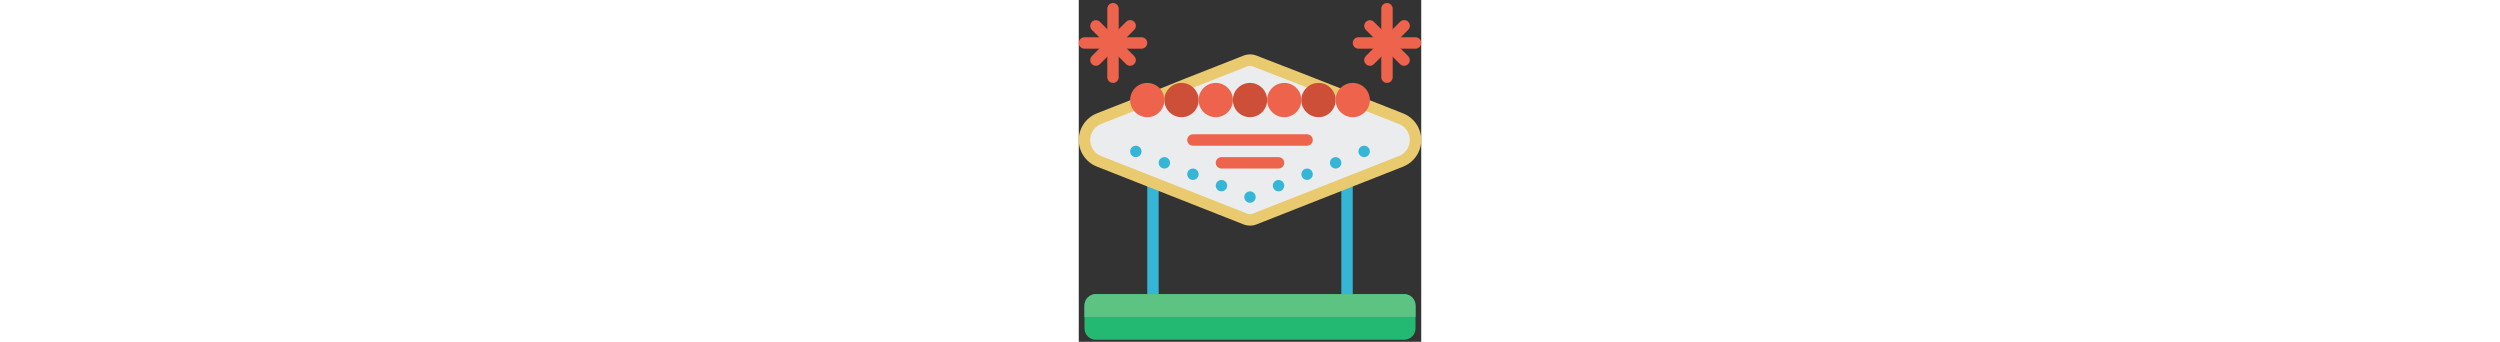 <svg height="70" viewBox="0 -4 512 511" xmlns="http://www.w3.org/2000/svg">
  <rect x="0" y="-4" width="512" height="511" fill="#333333" stroke="none"/>
  <path d="m401.066 444.234c-4.711 0-8.531-3.82-8.531-8.535v-162.133c0-4.711 3.82-8.531 8.531-8.531 4.715 0 8.535 3.82 8.535 8.531v162.133c0 4.715-3.82 8.535-8.535 8.535zm0 0" fill="#36b6d6"/>
  <path d="m110.934 444.234c-4.715 0-8.535-3.82-8.535-8.535v-162.133c0-4.711 3.82-8.531 8.535-8.531 4.711 0 8.531 3.82 8.531 8.531v162.133c0 4.715-3.82 8.535-8.531 8.535zm0 0" fill="#36b6d6"/>
  <path d="m481.324 173.25-47.789-18.824c-41-17.391-170.93-67.34-170.93-67.34-4.246-1.672-8.965-1.672-13.211 0l-87.363 34.418c-16.965 6.996-59.633 24.062-83.523 32.922l-47.789 18.824c-13.324 5.043-22.137 17.805-22.137 32.051 0 14.246 8.812 27.008 22.137 32.051l218.719 86.188c4.246 1.672 8.965 1.672 13.211 0l218.719-86.188c13.32-5.051 22.125-17.82 22.117-32.066-.012-14.246-8.832-27.004-22.16-32.035zm0 0" fill="#ebeced"/>
  <path d="m256 333.301c-3.332-.004-6.637-.633-9.738-1.852l-218.707-86.188c-16.59-6.324-27.551-22.234-27.551-39.988 0-17.754 10.961-33.66 27.551-39.984l47.785-18.836c23.98-8.875 67.039-26.102 83.43-32.859l87.492-34.441c6.258-2.469 13.219-2.469 19.477 0 1.234.477 130.465 50.176 171.125 67.414l47.582 18.773c16.59 6.324 27.551 22.234 27.551 39.984 0 17.754-10.961 33.664-27.551 39.988l-218.707 86.188c-3.105 1.207-6.41 1.816-9.738 1.801zm0-238.934c-1.188 0-2.359.223-3.465.656l-87.383 34.414c-16.844 6.957-59.375 23.98-83.727 32.992l-47.617 18.773c-10.07 3.754-16.746 13.367-16.746 24.113s6.676 20.363 16.746 24.117l218.711 86.184c2.238.879 4.723.879 6.961 0l218.711-86.184c10.07-3.754 16.746-13.371 16.746-24.117s-6.676-20.359-16.746-24.113l-47.789-18.824c-40.602-17.215-169.555-66.809-170.852-67.305-1.129-.457-2.332-.695-3.551-.707zm0 0" fill="#eaca6f"/>
  <path d="m25.602 435.699h460.797c9.426 0 17.066 7.641 17.066 17.066v34.133c0 9.426-7.641 17.066-17.066 17.066h-460.797c-9.426 0-17.066-7.641-17.066-17.066v-34.133c0-9.426 7.641-17.066 17.066-17.066zm0 0" fill="#23b972"/>
  <path d="m281.602 145.566c0 14.141-11.465 25.602-25.602 25.602s-25.602-11.461-25.602-25.602c0-14.137 11.465-25.602 25.602-25.602s25.602 11.465 25.602 25.602zm0 0" fill="#cd4f38"/>
  <path d="m264.535 290.633c0 4.715-3.824 8.535-8.535 8.535s-8.535-3.82-8.535-8.535c0-4.711 3.824-8.531 8.535-8.531s8.535 3.82 8.535 8.531zm0 0" fill="#36b6d6"/>
  <path d="m93.867 222.367c0 4.711-3.82 8.531-8.535 8.531-4.711 0-8.531-3.82-8.531-8.531 0-4.715 3.82-8.535 8.531-8.535 4.715 0 8.535 3.82 8.535 8.535zm0 0" fill="#36b6d6"/>
  <path d="m221.867 273.566c0 4.715-3.82 8.535-8.535 8.535-4.711 0-8.531-3.82-8.531-8.535 0-4.711 3.82-8.531 8.531-8.531 4.715 0 8.535 3.82 8.535 8.531zm0 0" fill="#36b6d6"/>
  <path d="m179.199 256.5c0 4.711-3.82 8.535-8.531 8.535-4.715 0-8.535-3.824-8.535-8.535s3.82-8.535 8.535-8.535c4.711 0 8.531 3.824 8.531 8.535zm0 0" fill="#36b6d6"/>
  <path d="m136.535 239.434c0 4.711-3.824 8.531-8.535 8.531s-8.535-3.82-8.535-8.531c0-4.715 3.824-8.535 8.535-8.535s8.535 3.82 8.535 8.535zm0 0" fill="#36b6d6"/>
  <path d="m435.199 222.367c0 4.711-3.82 8.531-8.531 8.531-4.715 0-8.535-3.82-8.535-8.531 0-4.715 3.82-8.535 8.535-8.535 4.711 0 8.531 3.82 8.531 8.535zm0 0" fill="#36b6d6"/>
  <path d="m307.199 273.566c0 4.715-3.82 8.535-8.531 8.535-4.715 0-8.535-3.82-8.535-8.535 0-4.711 3.82-8.531 8.535-8.531 4.711 0 8.531 3.82 8.531 8.531zm0 0" fill="#36b6d6"/>
  <path d="m349.867 256.5c0 4.711-3.82 8.535-8.535 8.535-4.711 0-8.531-3.824-8.531-8.535s3.82-8.535 8.531-8.535c4.715 0 8.535 3.824 8.535 8.535zm0 0" fill="#36b6d6"/>
  <path d="m392.535 239.434c0 4.711-3.824 8.531-8.535 8.531s-8.535-3.82-8.535-8.531c0-4.715 3.824-8.535 8.535-8.535s8.535 3.82 8.535 8.535zm0 0" fill="#36b6d6"/>
  <path d="m332.801 145.566c0 14.141-11.461 25.602-25.602 25.602-14.137 0-25.598-11.461-25.598-25.602 0-14.137 11.461-25.602 25.598-25.602 14.141 0 25.602 11.465 25.602 25.602zm0 0" fill="#ed634c"/>
  <path d="m384 145.566c0 14.141-11.461 25.602-25.602 25.602-14.137 0-25.598-11.461-25.598-25.602 0-14.137 11.461-25.602 25.598-25.602 14.141 0 25.602 11.465 25.602 25.602zm0 0" fill="#cd4f38"/>
  <path d="m435.199 145.566c0 14.141-11.461 25.602-25.598 25.602-14.141 0-25.602-11.461-25.602-25.602 0-14.137 11.461-25.602 25.602-25.602 14.137 0 25.598 11.465 25.598 25.602zm0 0" fill="#ed634c"/>
  <path d="m128 145.566c0 14.141-11.461 25.602-25.602 25.602-14.137 0-25.598-11.461-25.598-25.602 0-14.137 11.461-25.602 25.598-25.602 14.141 0 25.602 11.465 25.602 25.602zm0 0" fill="#ed634c"/>
  <path d="m179.199 145.566c0 14.141-11.461 25.602-25.598 25.602-14.141 0-25.602-11.461-25.602-25.602 0-14.137 11.461-25.602 25.602-25.602 14.137 0 25.598 11.465 25.598 25.602zm0 0" fill="#cd4f38"/>
  <g fill="#ed634c">
    <path d="m230.398 145.566c0 14.141-11.461 25.602-25.598 25.602-14.141 0-25.602-11.461-25.602-25.602 0-14.137 11.461-25.602 25.602-25.602 14.137 0 25.598 11.465 25.598 25.602zm0 0"/>
    <path d="m460.801 119.965c-4.715 0-8.535-3.82-8.535-8.531v-102.398c0-4.715 3.82-8.535 8.535-8.535 4.711 0 8.531 3.82 8.531 8.535v102.398c0 4.711-3.82 8.531-8.531 8.531zm0 0"/>
    <path d="m503.465 68.766h-85.332c-4.711 0-8.531-3.82-8.531-8.531 0-4.715 3.82-8.535 8.531-8.535h85.332c4.715 0 8.535 3.82 8.535 8.535 0 4.711-3.82 8.531-8.535 8.531zm0 0"/>
    <path d="m435.199 94.367c-3.449 0-6.562-2.082-7.883-5.27-1.32-3.188-.59-6.855 1.852-9.297l51.199-51.199c2.141-2.219 5.316-3.109 8.297-2.328 2.984.781 5.316 3.109 6.098 6.094.777 2.984-.109 6.156-2.328 8.301l-51.199 51.199c-1.602 1.602-3.77 2.5-6.035 2.5zm0 0"/>
    <path d="m486.398 94.367c-2.262 0-4.43-.898-6.031-2.5l-51.199-51.199c-3.234-3.352-3.188-8.672.102-11.965 3.293-3.289 8.617-3.336 11.965-.102l51.199 51.199c2.438 2.441 3.168 6.109 1.848 9.297s-4.43 5.27-7.883 5.27zm0 0"/>
    <path d="m51.199 119.965c-4.711 0-8.531-3.82-8.531-8.531v-102.398c0-4.715 3.82-8.535 8.531-8.535 4.715 0 8.535 3.82 8.535 8.535v102.398c0 4.711-3.82 8.531-8.535 8.531zm0 0"/>
    <path d="m93.867 68.766h-85.332c-4.715 0-8.535-3.82-8.535-8.531 0-4.715 3.82-8.535 8.535-8.535h85.332c4.711 0 8.531 3.82 8.531 8.535 0 4.711-3.82 8.531-8.531 8.531zm0 0"/>
    <path d="m25.602 94.367c-3.453 0-6.562-2.082-7.883-5.27s-.59-6.855 1.848-9.297l51.199-51.199c2.145-2.219 5.316-3.109 8.301-2.328s5.312 3.109 6.094 6.094c.781 2.984-.109 6.156-2.328 8.301l-51.199 51.199c-1.602 1.602-3.77 2.5-6.031 2.5zm0 0"/>
    <path d="m76.801 94.367c-2.266 0-4.434-.898-6.035-2.5l-51.199-51.199c-3.234-3.352-3.188-8.672.105-11.965 3.289-3.289 8.613-3.336 11.961-.102l51.199 51.199c2.441 2.441 3.172 6.109 1.852 9.297-1.32 3.188-4.434 5.27-7.883 5.27zm0 0"/>
    <path d="m341.332 213.832h-170.664c-4.715 0-8.535-3.82-8.535-8.531 0-4.715 3.82-8.535 8.535-8.535h170.664c4.715 0 8.535 3.82 8.535 8.535 0 4.711-3.82 8.531-8.535 8.531zm0 0"/>
    <path d="m298.668 247.965h-85.336c-4.711 0-8.531-3.82-8.531-8.531 0-4.715 3.82-8.535 8.531-8.535h85.336c4.711 0 8.531 3.82 8.531 8.535 0 4.711-3.82 8.531-8.531 8.531zm0 0"/>
  </g>
  <path d="m503.465 452.766v17.066h-494.93v-17.066c.027-9.414 7.652-17.039 17.066-17.066h460.797c9.414.027 17.039 7.652 17.066 17.066zm0 0" fill="#5dc382"/>
</svg>
